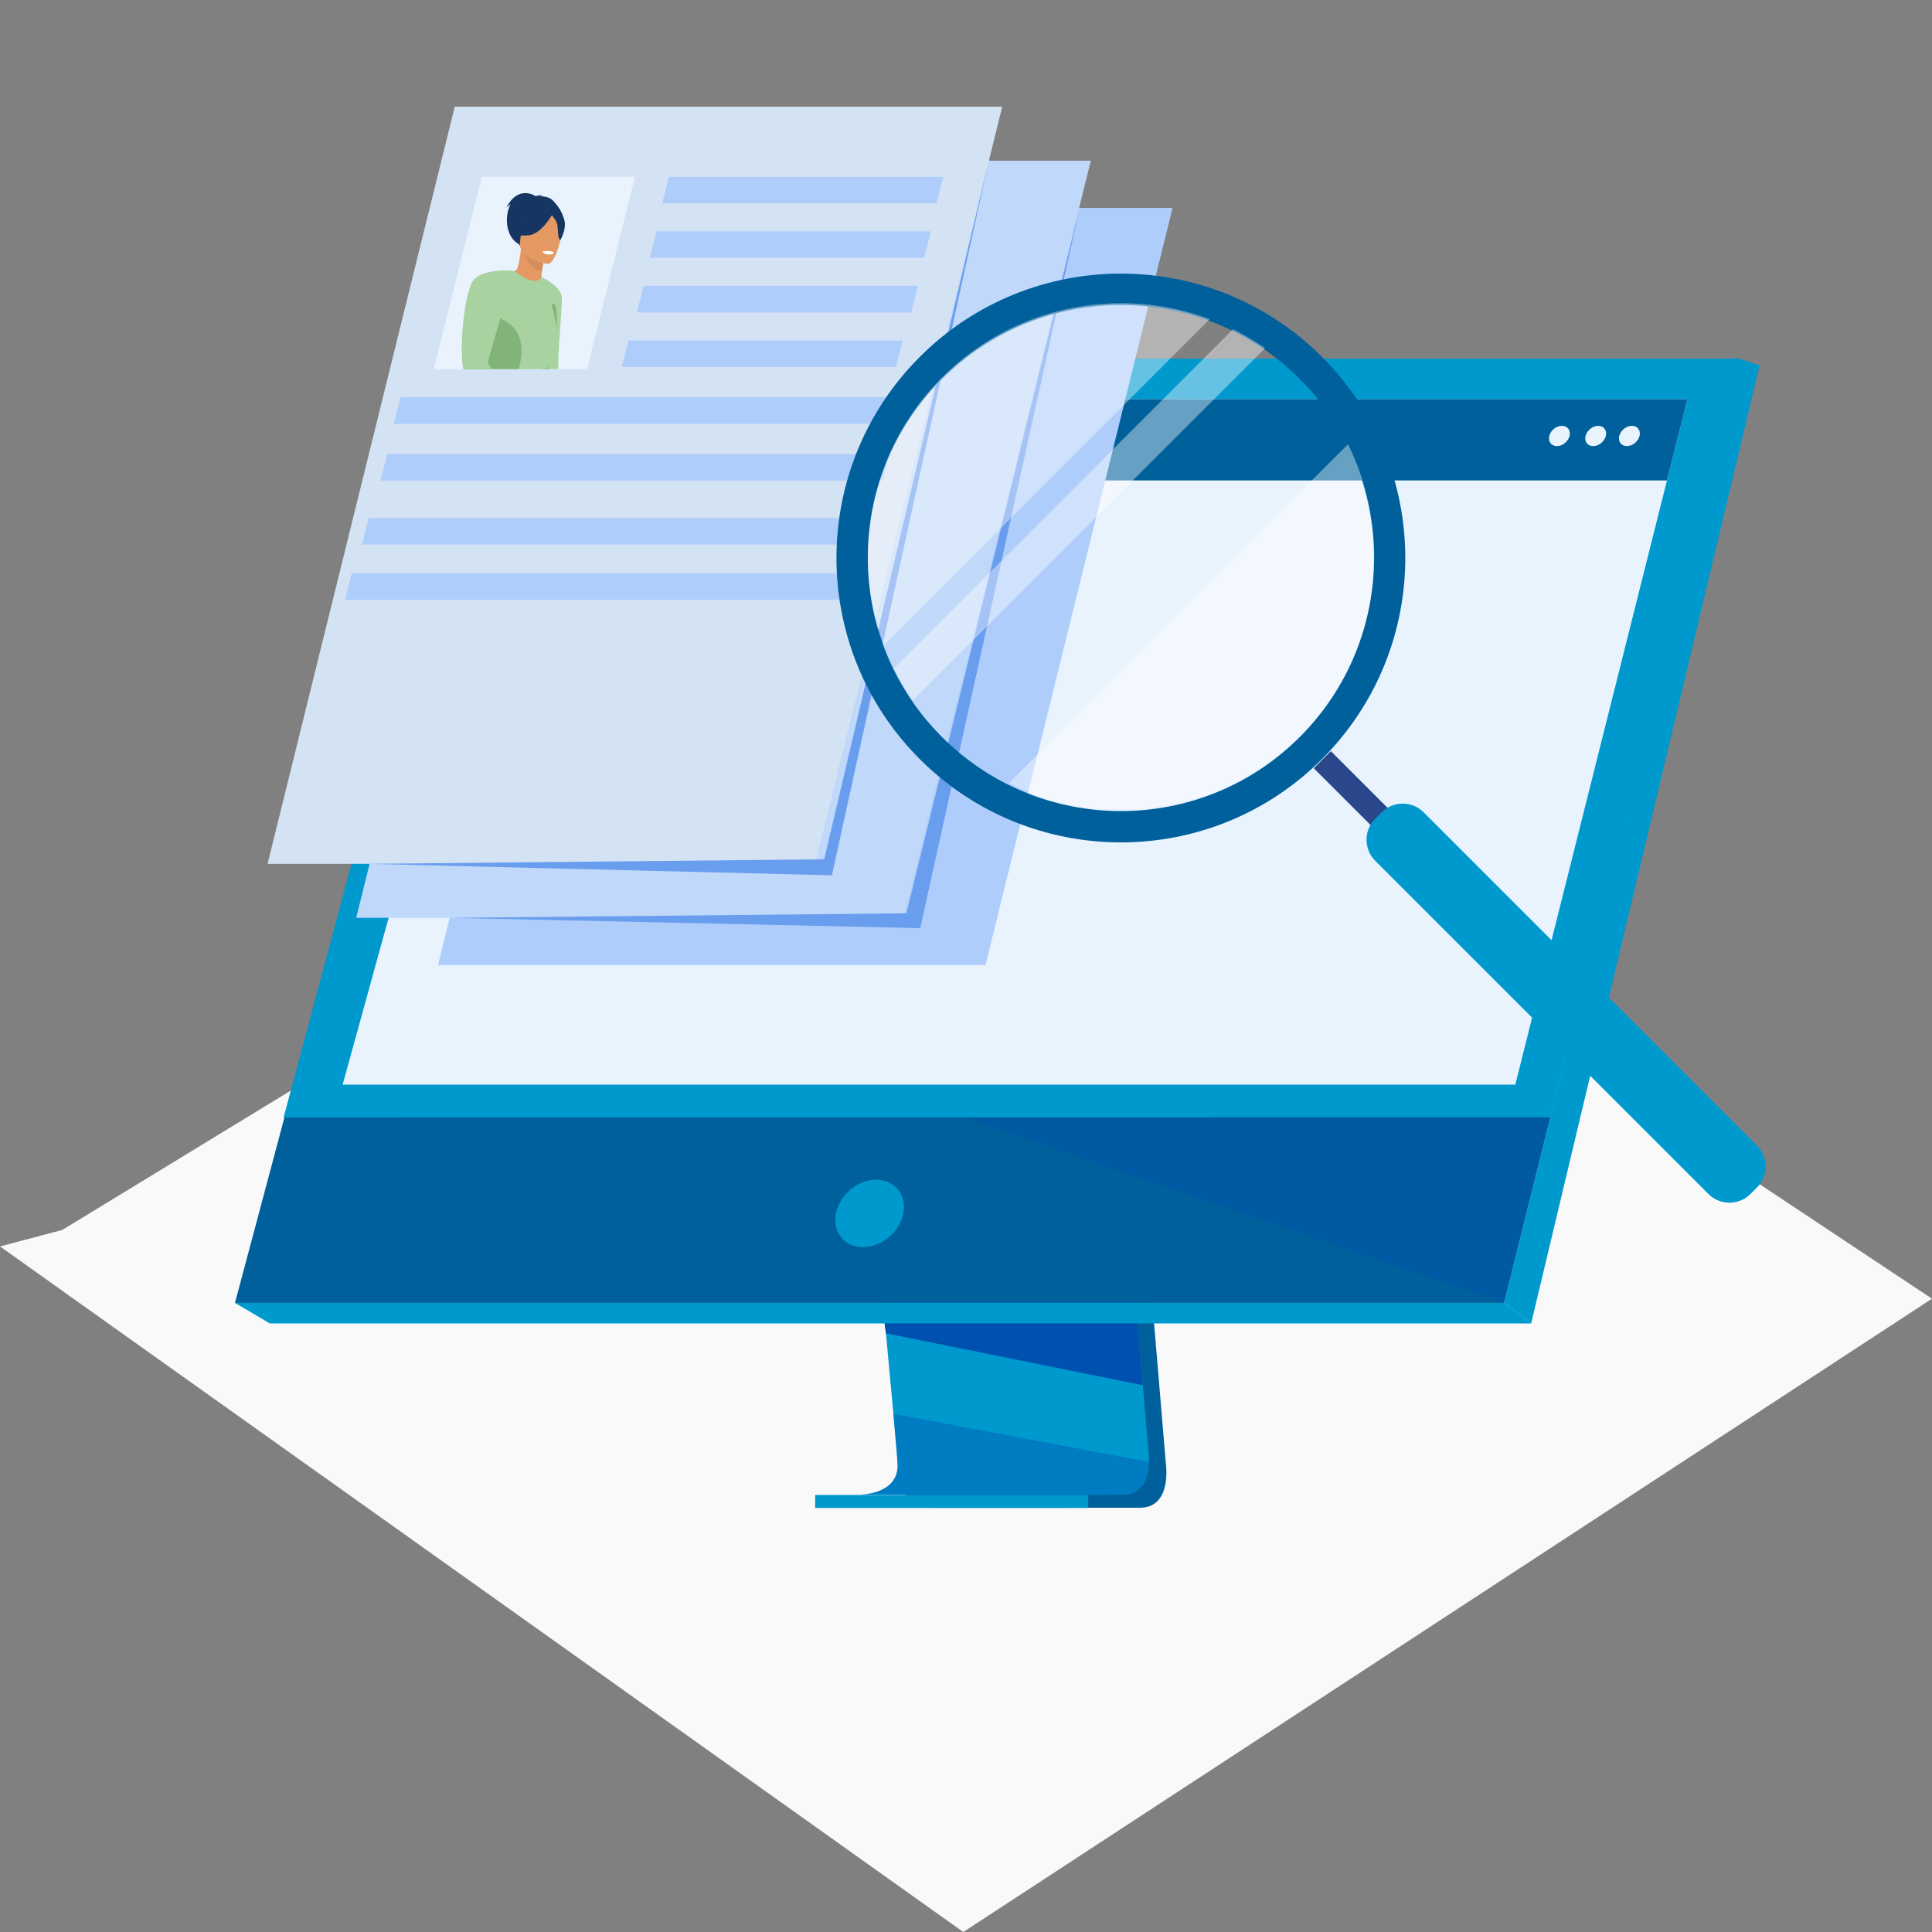 <?xml version="1.0" encoding="utf-8"?>
<!-- Generator: Adobe Illustrator 25.1.0, SVG Export Plug-In . SVG Version: 6.00 Build 0)  -->
<svg version="1.1" xmlns="http://www.w3.org/2000/svg" xmlns:xlink="http://www.w3.org/1999/xlink" x="0px" y="0px"
	 viewBox="0 0 400 400" style="enable-background:new 0 0 400 400;" xml:space="preserve">
<rect x="0" y="0" width="400" height="400" fill="#808080" stroke="none"/>
<style type="text/css">
	.st0{fill:#F9F9F9;}
	.st1{fill:none;stroke:#FFFFFF;stroke-width:1.226;stroke-miterlimit:10;}
	.st2{fill:url(#SVGID_1_);}
	.st3{fill:none;stroke:#94C3FF;stroke-width:0.926;stroke-miterlimit:10;}
	.st4{fill:#A6D0F4;}
	.st5{fill:url(#SVGID_2_);}
	.st6{fill:#C7D8F2;}
	.st7{fill:#EAF1F7;}
	.st8{fill:#94C3FF;}
	.st9{fill:#8182EE;}
	.st10{fill:#4B5CC0;}
	.st11{fill:#CBDCEB;}
	.st12{fill:#25437F;}
	.st13{fill:#FF8D68;}
	.st14{fill:#79AEF5;}
	.st15{fill:#254DA1;}
	.st16{fill:#86E563;}
	.st17{fill:#2AB774;}
	.st18{fill:#FFFFFF;}
	.st19{fill:#FF7363;}
	.st20{fill:#FF465C;}
	.st21{fill:#FF8E54;}
	.st22{fill:#FF5F4D;}
	.st23{fill:#F9FBFC;}
	.st24{fill:#253C72;}
	.st25{fill:#252F4C;}
	.st26{fill:#171E26;}
	.st27{fill:#1F2F3F;}
	.st28{fill:#BDC5CB;}
	.st29{fill:#4385FF;}
	.st30{fill:#00609B;}
	.st31{fill:#0099CE;}
	.st32{fill:#0050AF;}
	.st33{opacity:0.4;fill:#0050AF;}
	.st34{fill:#E9F3FE;}
	.st35{fill:#AFCDFB;}
	.st36{fill:#C0D8F9;}
	.st37{fill:#D4E3F4;}
	.st38{fill:#699DEE;}
	.st39{clip-path:url(#SVGID_4_);}
	.st40{fill:#E49963;}
	.st41{fill:#A8D2A0;}
	.st42{fill:#163560;}
	.st43{fill:#D68D5D;}
	.st44{fill:#82B479;}
	.st45{fill:#2B478B;}
	.st46{opacity:0.4;fill:#FFFFFF;}
	.st47{fill:#CCE2FF;}
	.st48{fill:#2E5B9A;}
	.st49{fill:#F09959;}
	.st50{fill:#6791C9;}
	.st51{fill:#75A1DE;}
	.st52{fill:#F37168;}
	.st53{fill:#D54A41;}
	.st54{fill:#E38540;}
	.st55{fill:#F2E5DE;}
	.st56{fill:#303C60;}
	.st57{fill:#9EC8FF;}
	.st58{opacity:0.8;}
	.st59{fill:#2E6300;}
	.st60{fill:#99BBEB;}
	.st61{fill:#9BD6E8;}
	.st62{fill:#3A384D;}
	.st63{fill:#7A4E34;}
	.st64{opacity:0.2;fill:#99BBEB;}
	.st65{fill:#2E2D3D;}
	.st66{fill:#D5E1E8;}
	.st67{fill:#BDCCD4;}
	.st68{fill:#F44336;}
</style>
<g id="BACKGROUND">
</g>
<g id="OBJECTS">
	<polygon class="st0" points="199.44,400 400,268.88 203.52,138.39 12.91,254.64 0,258.06 	"/>
	<g>
		<g>
			<path class="st30" d="M228.92,154.92l12.47,148.24c0,0,1.31,8.99-5.38,9c-10.99,0.03-54.7,0-54.7,0s8.27-1.87,8.17-6.08
				c-0.12-4.96-14.57-152.56-14.57-152.56L228.92,154.92z"/>
			<path class="st31" d="M177.76,309.46c2.16,0.01,43.91,0.14,54.61,0c4.66-0.06,5.48-4.15,5.52-6.79c0.02-1.27-0.14-2.21-0.14-2.21
				l-0.32-3.85l-0.83-9.82l-0.73-8.68l-0.94-11.15l-0.79-9.41l-8.86-105.33l-54.01-1.4c0,0,6.09,61.77,10.39,106.73
				c0.48,5.01,0.94,9.81,1.36,14.3c0.14,1.43,0.27,2.83,0.4,4.19c0.4,4.25,0.76,8.16,1.08,11.61c0.17,1.82,0.32,3.51,0.46,5.05
				c0.55,6.06,0.87,9.94,0.88,10.67c0,0.43-0.03,0.83-0.11,1.2C184.85,309.31,178.57,309.46,177.76,309.46z"/>
			<polygon class="st30" points="100.78,74.25 360.09,74.25 329.72,196.23 325.56,212.94 311.42,269.75 48.65,269.75 			"/>
			<polygon class="st31" points="360.09,74.25 364.3,75.65 317.01,274 311.42,269.75 			"/>
			<polygon class="st31" points="317.01,274 55.86,274 48.65,269.75 311.42,269.75 			"/>
			<rect x="168.76" y="309.52" class="st31" width="56.54" height="2.69"/>
			<polygon class="st32" points="183.13,273.99 183.43,276.05 236.6,286.79 235.87,278.12 235.53,273.99 			"/>
			<path class="st33" d="M177.76,309.46c2.16,0.01,43.91,0.14,54.61,0c4.66-0.06,5.48-4.15,5.52-6.79l-52.93-9.96
				c0.55,6.06,0.87,9.94,0.88,10.67c0,0.43-0.03,0.83-0.11,1.2C184.85,309.31,178.57,309.46,177.76,309.46z"/>
			<polygon class="st33" points="199.4,231.34 311.42,269.75 320.98,231.32 			"/>
			<polygon class="st31" points="100.78,74.25 360.09,74.25 321.01,231.32 58.71,231.37 			"/>
		</g>
		<path class="st31" d="M173.07,251.23c0.75-3.85,4.48-6.98,8.33-6.98c3.85,0,6.37,3.12,5.62,6.98c-0.75,3.85-4.48,6.98-8.33,6.98
			C174.83,258.21,172.32,255.09,173.07,251.23z"/>
		<polygon class="st34" points="70.94,224.56 313.73,224.56 341.22,115.03 343.33,106.63 345.13,99.47 349.35,82.67 110.06,82.67 
			105.42,99.47 103.45,106.63 101.13,115.03 		"/>
		<polygon class="st30" points="110.06,82.67 349.35,82.67 345.13,99.47 105.42,99.47 		"/>
		<g>
			<path class="st34" d="M337.87,88.16c1.16,0,1.87,0.94,1.58,2.1c-0.29,1.16-1.46,2.1-2.62,2.1c-1.16,0-1.87-0.94-1.58-2.1
				C335.54,89.1,336.71,88.16,337.87,88.16z"/>
			<path class="st34" d="M330.89,88.16c1.16,0,1.87,0.94,1.58,2.1c-0.29,1.16-1.46,2.1-2.62,2.1c-1.16,0-1.87-0.94-1.58-2.1
				C328.56,89.1,329.73,88.16,330.89,88.16z"/>
			<path class="st34" d="M320.76,90.26c0.29-1.16,1.46-2.1,2.62-2.1c1.16,0,1.87,0.94,1.58,2.1c-0.29,1.16-1.46,2.1-2.62,2.1
				S320.47,91.42,320.76,90.26z"/>
		</g>
		<g>
			<polygon class="st35" points="204.03,199.81 90.68,199.81 129.43,43.05 242.77,43.05 			"/>
			<polygon class="st36" points="187.1,190.03 73.75,190.03 112.5,33.27 225.84,33.27 			"/>
			<polygon class="st37" points="168.75,178.85 55.4,178.85 94.15,22.09 207.5,22.09 			"/>
			<polygon class="st38" points="223.53,43.05 187.67,189.09 93.44,190.03 190.52,192.16 			"/>
			<polygon class="st38" points="204.71,33.27 170.64,177.91 76.41,178.85 172.24,181.22 			"/>
			<polygon class="st34" points="121.53,76.42 89.83,76.42 99.75,36.6 131.45,36.6 			"/>
			<polygon class="st35" points="193.9,42.1 137.1,42.1 138.5,36.6 195.29,36.6 			"/>
			<polygon class="st35" points="191.33,53.39 134.54,53.39 135.94,47.89 192.73,47.89 			"/>
			<polygon class="st35" points="188.66,64.69 131.86,64.69 133.26,59.18 190.05,59.18 			"/>
			<polygon class="st35" points="185.51,75.98 128.72,75.98 130.11,70.48 186.91,70.48 			"/>
			<polygon class="st35" points="185.51,87.74 81.54,87.74 82.94,82.24 186.91,82.24 			"/>
			<polygon class="st35" points="182.74,99.5 78.77,99.5 80.17,94 184.13,94 			"/>
			<polygon class="st35" points="178.89,112.74 74.93,112.74 76.32,107.24 180.29,107.24 			"/>
			<polygon class="st35" points="175.4,124.18 71.43,124.18 72.83,118.68 176.8,118.68 			"/>
			<g>
				<defs>
					<polygon id="SVGID_3_" points="121.53,76.42 89.83,76.42 99.75,36.6 131.45,36.6 					"/>
				</defs>
				<clipPath id="SVGID_1_">
					<use xlink:href="#SVGID_3_"  style="overflow:visible;"/>
				</clipPath>
				<g style="clip-path:url(#SVGID_1_);">
					<path class="st40" d="M124.3,80.38c0,0,1.86-0.85,2.58-0.59c0.73,0.26,2.69,1.11,2.65,1.96c-0.04,0.85-3.2,1.8-5.31,0.76
						C122.11,81.48,124.3,80.38,124.3,80.38z"/>
					<path class="st41" d="M124.85,82.71c-0.03,0.1-0.08,0.2-0.13,0.29c-0.63,1.01-10.93,1.06-12.11,0.21
						c-0.53-0.38-0.69-5.59-0.7-11.24c-0.02-6.98,0.18-14.63,0.18-14.63s4.03,1.87,4.23,4.17c0.2,2.3-1.5,16.14-0.32,16.99
						c1.18,0.85,6.61,0.96,8.42,1.49C124.41,80,125.18,81.65,124.85,82.71z"/>
					<path class="st42" d="M114.42,41.47c-0.7-0.73-1.86-0.8-2.6-0.86c0.21-0.17,0.6-0.19,0.6-0.19c-0.45-0.13-1.52,0.19-1.52,0.19
						s-3.6-2.47-6.04,2.36c0,0,0.36-0.34,0.84-0.72c-1.41,2.78-0.94,7.32,2.21,8.53C109.95,51.56,121.65,48.99,114.42,41.47z"/>
					<path class="st40" d="M112.24,58.5c0.02,0.01-2.18,0.81-3.67,0.19c-1.41-0.59-2.11-2.6-2.09-2.6c0.63-0.04,0.92-0.87,1.38-4.51
						l0.27,0.09l4.57,1.54c0,0-0.3,1.46-0.48,2.85C112.06,57.22,111.99,58.34,112.24,58.5z"/>
					<path class="st43" d="M112.7,53.2c0,0-0.3,1.46-0.48,2.85c-2.62-0.41-3.69-2.99-4.09-4.39L112.7,53.2z"/>
					<path class="st42" d="M107.71,51.09c0,0-1.09-2.35-1.18-4.25c-0.06-1.36,1.25-6.19,6.1-4.84c0,0,1.42,0.33,2.65,1.41
						c0.98,0.86,2.33,2.63,0.04,6.7l-0.64,1.39L107.71,51.09z"/>
					<path class="st40" d="M113.4,54.64c0,0-6.22-0.7-5.73-4.57c0.5-3.87,0.03-6.57,4.02-6.28c3.99,0.29,4.58,1.86,4.72,3.19
						C116.57,48.31,115.04,54.72,113.4,54.64z"/>
					<path class="st44" d="M113.81,63.4c-0.05-0.45,0.92-0.67,1.1-0.24c0.33,0.79,0.3,1.73,0.37,2.49c0.21,2.17-0.65,5-0.65,5
						L113.81,63.4z"/>
					<path class="st42" d="M116.52,44.8c-0.81-1.29-1.57-1.13-2.02-0.83c-1.08-2.18-5.7,0.17-5.7,0.17
						c-0.78,2.72-2.98,4.05-2.98,4.05s1.04,0.85,3.74,0.51c2.12-0.26,3.99-2.99,4.69-4.14c0.33,0.38,1.01,1.24,1.14,2.01
						c0.18,1.03,0.06,3.07,0.66,3.08C116.05,49.65,117.73,46.73,116.52,44.8z"/>
					<path class="st18" d="M112.33,52.11c0,0,0.05,0.51,1.28,0.59c0,0,1.03,0.07,1.07-0.47C114.69,52.23,113.74,51.71,112.33,52.11z
						"/>
					<path class="st44" d="M124.85,82.71c-0.03,0.1-0.08,0.2-0.13,0.29c-0.63,1.01-10.93,1.06-12.11,0.21
						c-0.53-0.38-0.7-6.86,0.75-12.44c0.34,3.35-0.29,10.04,1.47,10.59C116.82,81.98,122.24,81.99,124.85,82.71z"/>
					<path class="st41" d="M114.98,70.95c-4.09,11.81-2.23,13.94-3.69,14.97c-0.01,0-1.23,0.35-1.23,0.36
						c-1.52,1.01-1.36-0.43-5.89,0.87c-2.16,0.62-4.92,1.45-7.3,1.85c-0.89,0.15-1.73,0.24-2.46,0.23c-1.4-0.02-2.39-0.39-2.61-1.36
						c-0.62-2.83,4.98-9.4,4.45-14.45c0-0.04-0.01-0.09-0.01-0.13c-0.03-0.44,0.02-0.93,0.13-1.47c0.57-2.7,2.81-6.45,5.04-9.61
						c2.46-3.48,4.9-6.25,5.07-6.12c4.8,3.76,5.61,1.26,5.61,1.26S116.37,66.92,114.98,70.95z"/>
					<path class="st44" d="M110.49,86.16C110.49,86.17,110.5,86.16,110.49,86.16c-1.52,1.01-1.8-0.31-6.33,0.99
						c-2.16,0.62-4.92,1.45-7.3,1.85c-1.19,0.05-2.09,0.12-2.46,0.23c-1.4-0.02-2.39-0.39-2.61-1.36c-0.62-2.83,4.98-9.4,4.45-14.45
						c0-0.04-0.01-0.09-0.01-0.13c-0.04-0.5,0.01-0.98,0.13-1.47c0.52-2.04,2.33-4.1,4.49-7.15c1,1.37,9.87,1.08,6.25,12.89
						C105.99,81.17,110.33,83.22,110.49,86.16z"/>
					<path class="st40" d="M109.99,86.72c0,0,1.97-0.21,2.8,0.26c0.83,0.47,2.46,1.61,2.24,2.07c-0.23,0.47-2.34,0.46-3.15-0.14
						c-0.81-0.6-1.54-0.07-2.57-0.56C108.29,87.86,109.99,86.72,109.99,86.72z"/>
					<path class="st41" d="M106.48,56.09c0,0-7.08-0.82-8.78,2.42c-1.71,3.24-2.87,15.27-1.49,19.11
						c1.38,3.84,11.27,10.07,12.41,10.42c1.14,0.35,2.11-1.36,2.08-1.56c-0.02-0.2-9.87-10.54-9.7-11.46
						C101.17,74.11,106.48,56.09,106.48,56.09z"/>
				</g>
			</g>
		</g>
		<g>
			<g>
				
					<rect x="278.35" y="154.35" transform="matrix(0.707 -0.707 0.707 0.707 -33.926 246.716)" class="st45" width="5.01" height="19.91"/>
				<path class="st31" d="M363.74,245.88l-1.32,1.32c-2.41,2.41-6.31,2.41-8.71,0l-68.98-68.98c-2.41-2.41-2.41-6.31,0-8.71
					l1.32-1.32c2.41-2.41,6.31-2.41,8.71,0l68.98,68.98C366.14,239.57,366.14,243.47,363.74,245.88z"/>
				<path class="st30" d="M190.43,73.89c-23,23-23,60.28,0,83.27c23,23,60.28,23,83.27,0c23-23,23-60.28,0-83.27
					C250.71,50.9,213.43,50.9,190.43,73.89z M269.12,152.58c-20.46,20.46-53.64,20.46-74.1,0c-20.46-20.46-20.46-53.64,0-74.1
					c20.46-20.46,53.64-20.46,74.1,0C289.58,98.94,289.58,132.12,269.12,152.58z"/>
			</g>
		</g>
		<g>
			<path class="st46" d="M255.27,68.17l-70.17,70.17c1.14,2.32,2.46,4.54,3.92,6.65l72.9-72.9
				C259.81,70.63,257.59,69.32,255.27,68.17z"/>
			<path class="st46" d="M250.46,66.09c-5.71-2.14-11.9-3.31-18.36-3.31c-28.94,0-52.4,23.46-52.4,52.4
				c0,6.46,1.17,12.64,3.31,18.36L250.46,66.09z"/>
			<path class="st46" d="M208.89,162.17c7,3.46,14.87,5.41,23.21,5.41c28.94,0,52.4-23.46,52.4-52.4c0-8.34-1.95-16.21-5.41-23.21
				L208.89,162.17z"/>
		</g>
	</g>
</g>
</svg>
